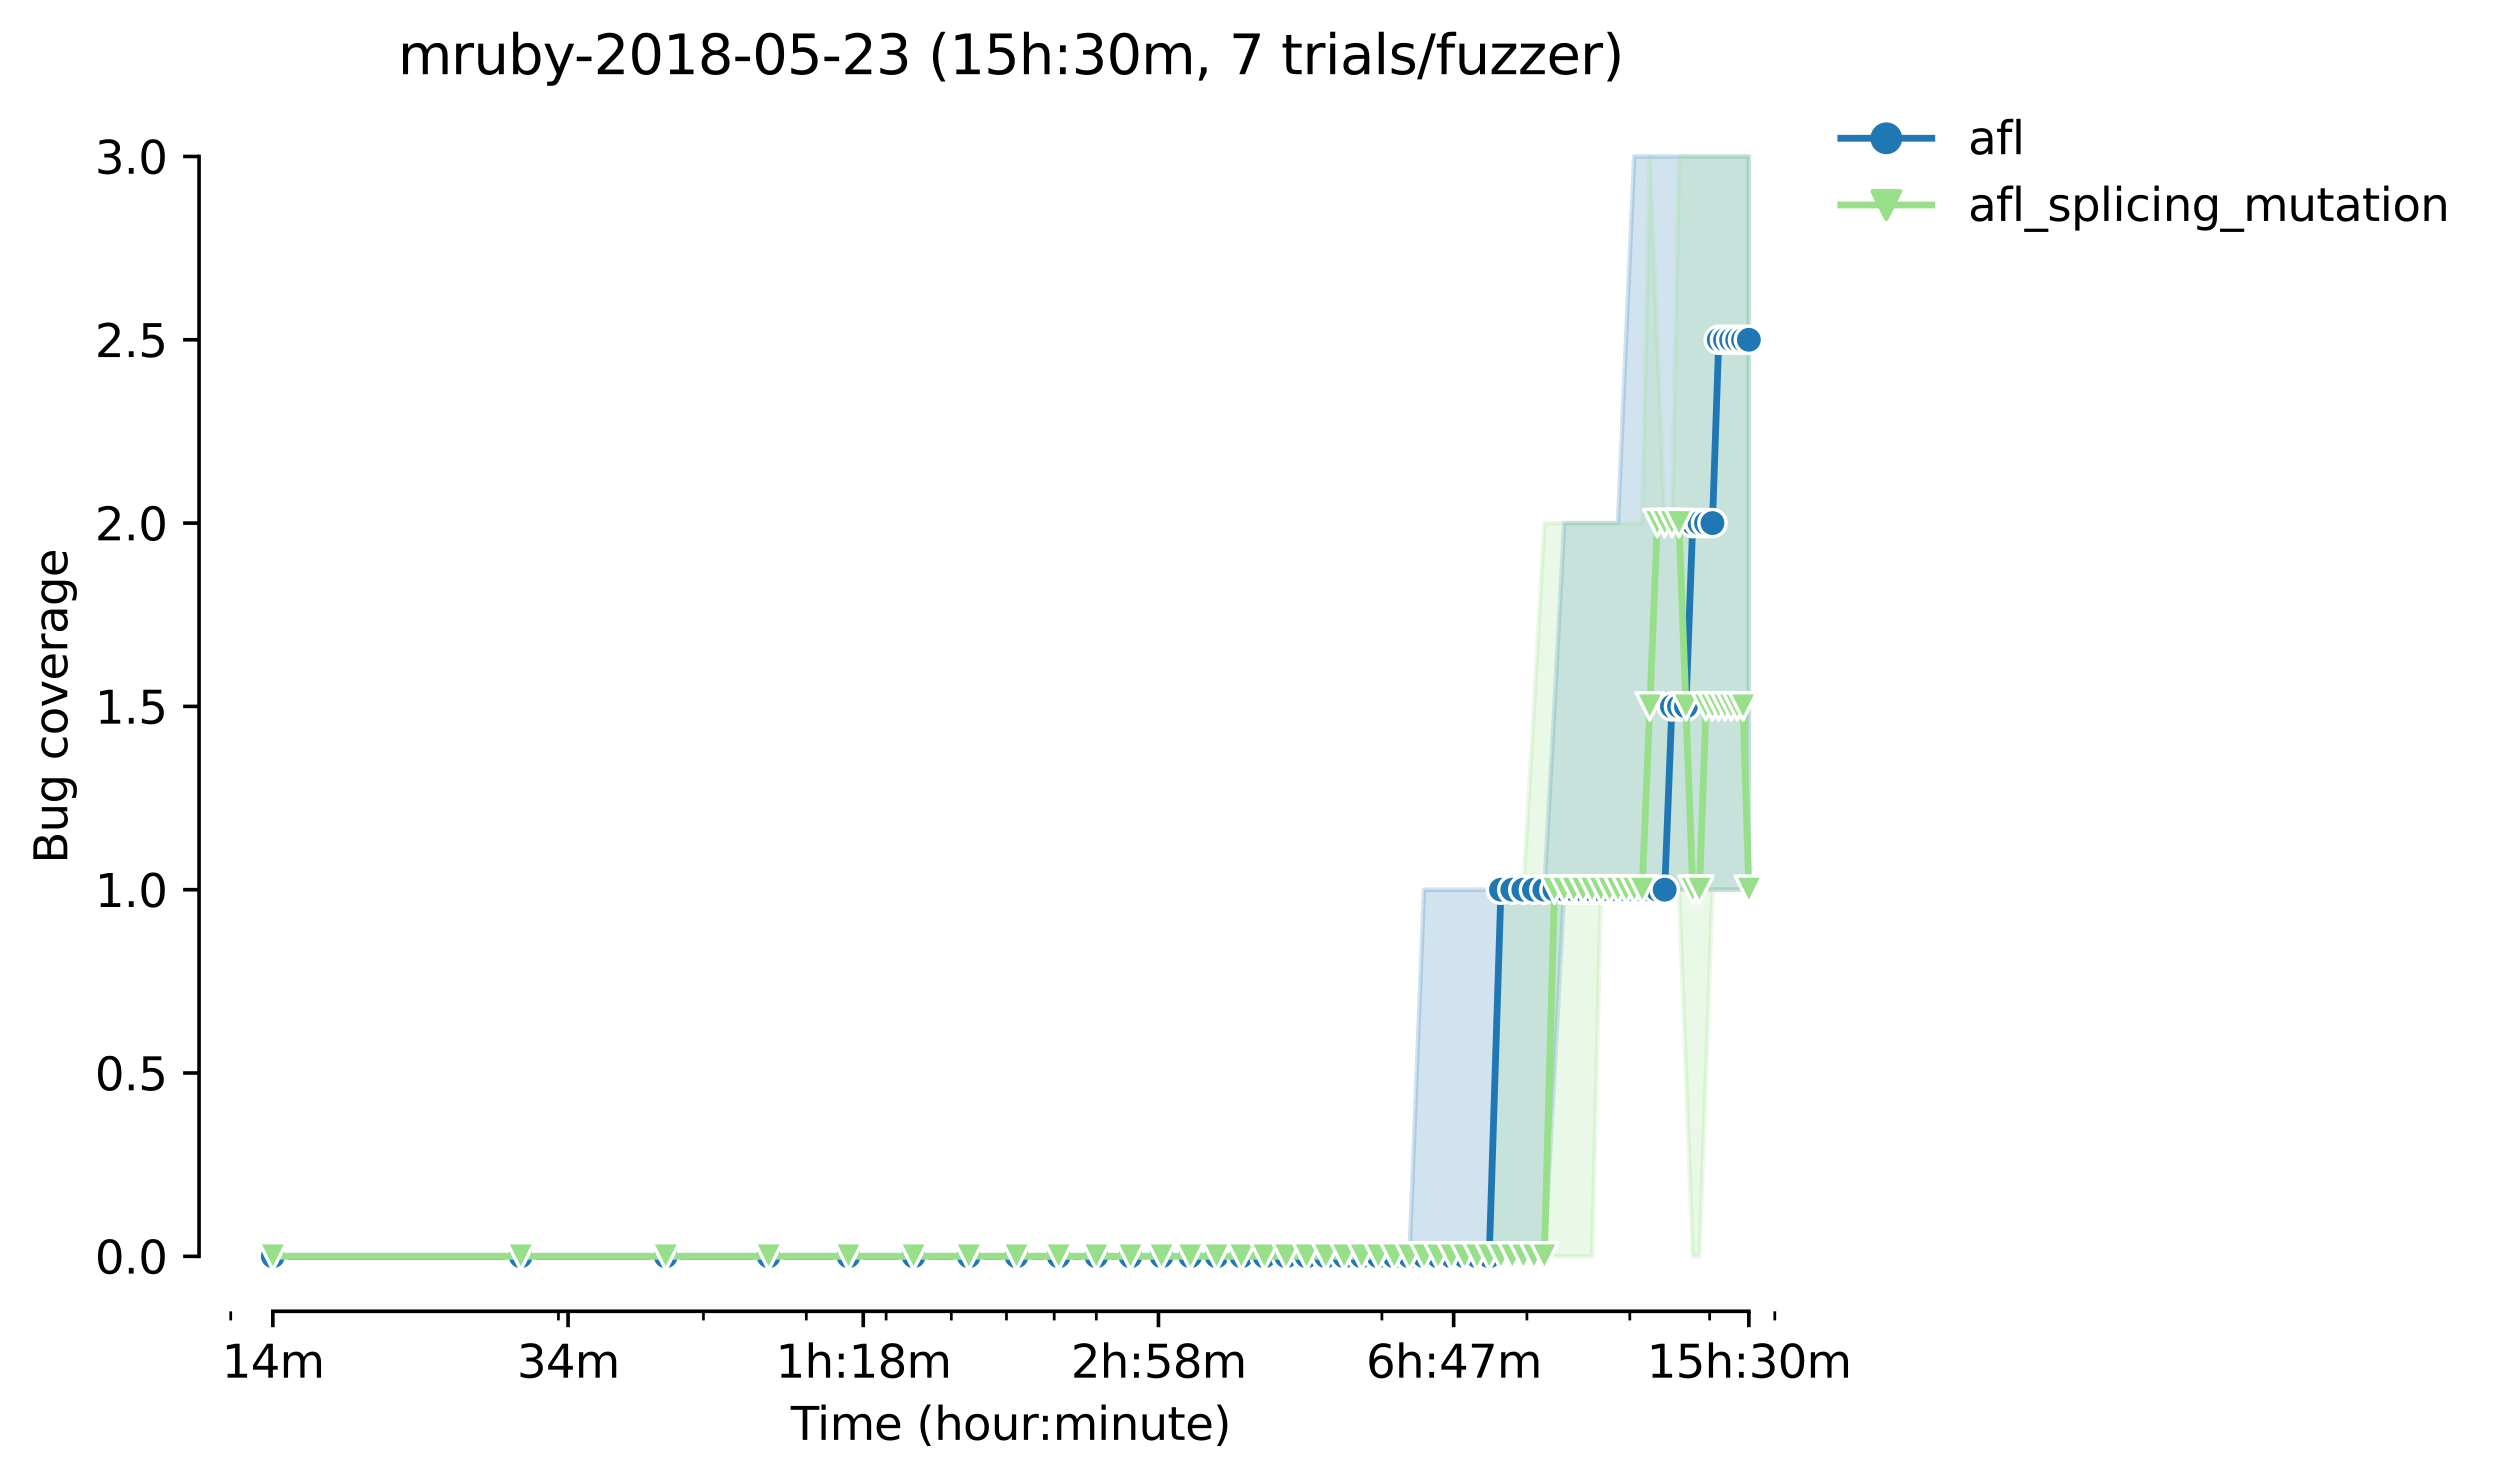<?xml version="1.0" encoding="utf-8" standalone="no"?>
<!DOCTYPE svg PUBLIC "-//W3C//DTD SVG 1.1//EN"
  "http://www.w3.org/Graphics/SVG/1.1/DTD/svg11.dtd">
<svg height="325.986pt" version="1.1" viewBox="0 0 549.886 325.986" width="549.886pt" xmlns="http://www.w3.org/2000/svg" xmlns:xlink="http://www.w3.org/1999/xlink">
 <defs>
  <style type="text/css">*{stroke-linecap:butt;stroke-linejoin:round;}</style>
 </defs>
 <g id="figure_1">
  <g id="patch_1">
   <path d="M 0 325.986 
L 549.886 325.986 
L 549.886 0 
L 0 0 
z
" style="fill:#ffffff;"/>
  </g>
  <g id="axes_1">
   <g id="patch_2">
    <path d="M 43.781 288.43 
L 400.901 288.43 
L 400.901 22.318 
L 43.781 22.318 
z
" style="fill:#ffffff;"/>
   </g>
   <g id="PolyCollection_1">
    <defs>
     <path d="M 60.014 -49.652 
L 60.014 -49.652 
L 114.539 -49.652 
L 146.435 -49.652 
L 169.065 -49.652 
L 186.618 -49.652 
L 200.96 -49.652 
L 213.086 -49.652 
L 223.59 -49.652 
L 232.855 -49.652 
L 241.143 -49.652 
L 248.641 -49.652 
L 255.485 -49.652 
L 261.782 -49.652 
L 267.611 -49.652 
L 273.038 -49.652 
L 278.115 -49.652 
L 282.884 -49.652 
L 287.381 -49.652 
L 291.634 -49.652 
L 295.669 -49.652 
L 299.507 -49.652 
L 303.166 -49.652 
L 306.663 -49.652 
L 310.011 -49.652 
L 313.222 -49.652 
L 316.307 -49.652 
L 319.276 -49.652 
L 322.137 -49.652 
L 324.897 -49.652 
L 327.564 -49.652 
L 330.143 -49.652 
L 332.641 -49.652 
L 335.061 -49.652 
L 337.41 -49.652 
L 339.69 -49.652 
L 341.906 -89.972 
L 344.061 -130.292 
L 346.159 -130.292 
L 348.202 -130.292 
L 350.194 -130.292 
L 352.136 -130.292 
L 354.032 -130.292 
L 355.883 -130.292 
L 357.691 -130.292 
L 359.459 -130.292 
L 361.188 -130.292 
L 362.88 -130.292 
L 364.536 -130.292 
L 366.158 -130.292 
L 367.747 -130.292 
L 369.305 -130.292 
L 370.832 -130.292 
L 372.331 -130.292 
L 373.801 -130.292 
L 375.245 -130.292 
L 376.662 -130.292 
L 378.054 -130.292 
L 379.422 -130.292 
L 380.767 -130.292 
L 382.089 -130.292 
L 383.389 -130.292 
L 384.669 -130.292 
L 384.669 -291.572 
L 384.669 -291.572 
L 383.389 -291.572 
L 382.089 -291.572 
L 380.767 -291.572 
L 379.422 -291.572 
L 378.054 -291.572 
L 376.662 -291.572 
L 375.245 -291.572 
L 373.801 -291.572 
L 372.331 -291.572 
L 370.832 -291.572 
L 369.305 -291.572 
L 367.747 -291.572 
L 366.158 -291.572 
L 364.536 -291.572 
L 362.88 -291.572 
L 361.188 -291.572 
L 359.459 -291.572 
L 357.691 -252.26 
L 355.883 -210.932 
L 354.032 -210.932 
L 352.136 -210.932 
L 350.194 -210.932 
L 348.202 -210.932 
L 346.159 -210.932 
L 344.061 -210.932 
L 341.906 -170.612 
L 339.69 -130.292 
L 337.41 -130.292 
L 335.061 -130.292 
L 332.641 -130.292 
L 330.143 -130.292 
L 327.564 -130.292 
L 324.897 -130.292 
L 322.137 -130.292 
L 319.276 -130.292 
L 316.307 -130.292 
L 313.222 -130.292 
L 310.011 -49.652 
L 306.663 -49.652 
L 303.166 -49.652 
L 299.507 -49.652 
L 295.669 -49.652 
L 291.634 -49.652 
L 287.381 -49.652 
L 282.884 -49.652 
L 278.115 -49.652 
L 273.038 -49.652 
L 267.611 -49.652 
L 261.782 -49.652 
L 255.485 -49.652 
L 248.641 -49.652 
L 241.143 -49.652 
L 232.855 -49.652 
L 223.59 -49.652 
L 213.086 -49.652 
L 200.96 -49.652 
L 186.618 -49.652 
L 169.065 -49.652 
L 146.435 -49.652 
L 114.539 -49.652 
L 60.014 -49.652 
z
" id="m7ce7d727e7" style="stroke:#1f77b4;stroke-opacity:0.2;"/>
    </defs>
    <g clip-path="url(#p7bce7d87da)">
     <use style="fill:#1f77b4;fill-opacity:0.2;stroke:#1f77b4;stroke-opacity:0.2;" x="0" xlink:href="#m7ce7d727e7" y="325.986"/>
    </g>
   </g>
   <g id="PolyCollection_2">
    <defs>
     <path d="M 60.014 -49.652 
L 60.014 -49.652 
L 114.539 -49.652 
L 146.435 -49.652 
L 169.065 -49.652 
L 186.618 -49.652 
L 200.96 -49.652 
L 213.086 -49.652 
L 223.59 -49.652 
L 232.855 -49.652 
L 241.143 -49.652 
L 248.641 -49.652 
L 255.485 -49.652 
L 261.782 -49.652 
L 267.611 -49.652 
L 273.038 -49.652 
L 278.115 -49.652 
L 282.884 -49.652 
L 287.381 -49.652 
L 291.634 -49.652 
L 295.669 -49.652 
L 299.507 -49.652 
L 303.166 -49.652 
L 306.663 -49.652 
L 310.011 -49.652 
L 313.222 -49.652 
L 316.307 -49.652 
L 319.276 -49.652 
L 322.137 -49.652 
L 324.897 -49.652 
L 327.564 -49.652 
L 330.143 -49.652 
L 332.641 -49.652 
L 335.061 -49.652 
L 337.41 -49.652 
L 339.69 -49.652 
L 341.906 -49.652 
L 344.061 -49.652 
L 346.159 -49.652 
L 348.202 -49.652 
L 350.194 -49.652 
L 352.136 -130.292 
L 354.032 -130.292 
L 355.883 -130.292 
L 357.691 -130.292 
L 359.459 -130.292 
L 361.188 -130.292 
L 362.88 -130.292 
L 364.536 -130.292 
L 366.158 -130.292 
L 367.747 -130.292 
L 369.305 -130.292 
L 370.832 -89.972 
L 372.331 -49.652 
L 373.801 -49.652 
L 375.245 -89.972 
L 376.662 -130.292 
L 378.054 -130.292 
L 379.422 -130.292 
L 380.767 -130.292 
L 382.089 -130.292 
L 383.389 -130.292 
L 384.669 -130.292 
L 384.669 -291.572 
L 384.669 -291.572 
L 383.389 -291.572 
L 382.089 -291.572 
L 380.767 -291.572 
L 379.422 -291.572 
L 378.054 -291.572 
L 376.662 -291.572 
L 375.245 -291.572 
L 373.801 -291.572 
L 372.331 -291.572 
L 370.832 -291.572 
L 369.305 -291.572 
L 367.747 -210.932 
L 366.158 -210.932 
L 364.536 -251.252 
L 362.88 -291.572 
L 361.188 -210.932 
L 359.459 -210.932 
L 357.691 -210.932 
L 355.883 -210.932 
L 354.032 -210.932 
L 352.136 -210.932 
L 350.194 -210.932 
L 348.202 -210.932 
L 346.159 -210.932 
L 344.061 -210.932 
L 341.906 -210.932 
L 339.69 -210.932 
L 337.41 -170.612 
L 335.061 -130.292 
L 332.641 -130.292 
L 330.143 -130.292 
L 327.564 -49.652 
L 324.897 -49.652 
L 322.137 -49.652 
L 319.276 -49.652 
L 316.307 -49.652 
L 313.222 -49.652 
L 310.011 -49.652 
L 306.663 -49.652 
L 303.166 -49.652 
L 299.507 -49.652 
L 295.669 -49.652 
L 291.634 -49.652 
L 287.381 -49.652 
L 282.884 -49.652 
L 278.115 -49.652 
L 273.038 -49.652 
L 267.611 -49.652 
L 261.782 -49.652 
L 255.485 -49.652 
L 248.641 -49.652 
L 241.143 -49.652 
L 232.855 -49.652 
L 223.59 -49.652 
L 213.086 -49.652 
L 200.96 -49.652 
L 186.618 -49.652 
L 169.065 -49.652 
L 146.435 -49.652 
L 114.539 -49.652 
L 60.014 -49.652 
z
" id="m8b402d57b0" style="stroke:#98df8a;stroke-opacity:0.2;"/>
    </defs>
    <g clip-path="url(#p7bce7d87da)">
     <use style="fill:#98df8a;fill-opacity:0.2;stroke:#98df8a;stroke-opacity:0.2;" x="0" xlink:href="#m8b402d57b0" y="325.986"/>
    </g>
   </g>
   <g id="matplotlib.axis_1">
    <g id="xtick_1">
     <g id="line2d_1">
      <defs>
       <path d="M 0 0 
L 0 3.5 
" id="mbba9704045" style="stroke:#000000;stroke-width:0.8;"/>
      </defs>
      <g>
       <use style="stroke:#000000;stroke-width:0.8;" x="60.014" xlink:href="#mbba9704045" y="288.43"/>
      </g>
     </g>
     <g id="text_1">
      <!-- 14m -->
      <g transform="translate(48.781 303.029)scale(0.1 -0.1)">
       <defs>
        <path d="M 794 531 
L 1825 531 
L 1825 4091 
L 703 3866 
L 703 4441 
L 1819 4666 
L 2450 4666 
L 2450 531 
L 3481 531 
L 3481 0 
L 794 0 
L 794 531 
z
" id="DejaVuSans-31" transform="scale(0.016)"/>
        <path d="M 2419 4116 
L 825 1625 
L 2419 1625 
L 2419 4116 
z
M 2253 4666 
L 3047 4666 
L 3047 1625 
L 3713 1625 
L 3713 1100 
L 3047 1100 
L 3047 0 
L 2419 0 
L 2419 1100 
L 313 1100 
L 313 1709 
L 2253 4666 
z
" id="DejaVuSans-34" transform="scale(0.016)"/>
        <path d="M 3328 2828 
Q 3544 3216 3844 3400 
Q 4144 3584 4550 3584 
Q 5097 3584 5394 3201 
Q 5691 2819 5691 2113 
L 5691 0 
L 5113 0 
L 5113 2094 
Q 5113 2597 4934 2840 
Q 4756 3084 4391 3084 
Q 3944 3084 3684 2787 
Q 3425 2491 3425 1978 
L 3425 0 
L 2847 0 
L 2847 2094 
Q 2847 2600 2669 2842 
Q 2491 3084 2119 3084 
Q 1678 3084 1418 2786 
Q 1159 2488 1159 1978 
L 1159 0 
L 581 0 
L 581 3500 
L 1159 3500 
L 1159 2956 
Q 1356 3278 1631 3431 
Q 1906 3584 2284 3584 
Q 2666 3584 2933 3390 
Q 3200 3197 3328 2828 
z
" id="DejaVuSans-6d" transform="scale(0.016)"/>
       </defs>
       <use xlink:href="#DejaVuSans-31"/>
       <use x="63.623" xlink:href="#DejaVuSans-34"/>
       <use x="127.246" xlink:href="#DejaVuSans-6d"/>
      </g>
     </g>
    </g>
    <g id="xtick_2">
     <g id="line2d_2">
      <g>
       <use style="stroke:#000000;stroke-width:0.8;" x="124.945" xlink:href="#mbba9704045" y="288.43"/>
      </g>
     </g>
     <g id="text_2">
      <!-- 34m -->
      <g transform="translate(113.712 303.029)scale(0.1 -0.1)">
       <defs>
        <path d="M 2597 2516 
Q 3050 2419 3304 2112 
Q 3559 1806 3559 1356 
Q 3559 666 3084 287 
Q 2609 -91 1734 -91 
Q 1441 -91 1130 -33 
Q 819 25 488 141 
L 488 750 
Q 750 597 1062 519 
Q 1375 441 1716 441 
Q 2309 441 2620 675 
Q 2931 909 2931 1356 
Q 2931 1769 2642 2001 
Q 2353 2234 1838 2234 
L 1294 2234 
L 1294 2753 
L 1863 2753 
Q 2328 2753 2575 2939 
Q 2822 3125 2822 3475 
Q 2822 3834 2567 4026 
Q 2313 4219 1838 4219 
Q 1578 4219 1281 4162 
Q 984 4106 628 3988 
L 628 4550 
Q 988 4650 1302 4700 
Q 1616 4750 1894 4750 
Q 2613 4750 3031 4423 
Q 3450 4097 3450 3541 
Q 3450 3153 3228 2886 
Q 3006 2619 2597 2516 
z
" id="DejaVuSans-33" transform="scale(0.016)"/>
       </defs>
       <use xlink:href="#DejaVuSans-33"/>
       <use x="63.623" xlink:href="#DejaVuSans-34"/>
       <use x="127.246" xlink:href="#DejaVuSans-6d"/>
      </g>
     </g>
    </g>
    <g id="xtick_3">
     <g id="line2d_3">
      <g>
       <use style="stroke:#000000;stroke-width:0.8;" x="189.876" xlink:href="#mbba9704045" y="288.43"/>
      </g>
     </g>
     <g id="text_3">
      <!-- 1h:18m -->
      <g transform="translate(170.609 303.029)scale(0.1 -0.1)">
       <defs>
        <path d="M 3513 2113 
L 3513 0 
L 2938 0 
L 2938 2094 
Q 2938 2591 2744 2837 
Q 2550 3084 2163 3084 
Q 1697 3084 1428 2787 
Q 1159 2491 1159 1978 
L 1159 0 
L 581 0 
L 581 4863 
L 1159 4863 
L 1159 2956 
Q 1366 3272 1645 3428 
Q 1925 3584 2291 3584 
Q 2894 3584 3203 3211 
Q 3513 2838 3513 2113 
z
" id="DejaVuSans-68" transform="scale(0.016)"/>
        <path d="M 750 794 
L 1409 794 
L 1409 0 
L 750 0 
L 750 794 
z
M 750 3309 
L 1409 3309 
L 1409 2516 
L 750 2516 
L 750 3309 
z
" id="DejaVuSans-3a" transform="scale(0.016)"/>
        <path d="M 2034 2216 
Q 1584 2216 1326 1975 
Q 1069 1734 1069 1313 
Q 1069 891 1326 650 
Q 1584 409 2034 409 
Q 2484 409 2743 651 
Q 3003 894 3003 1313 
Q 3003 1734 2745 1975 
Q 2488 2216 2034 2216 
z
M 1403 2484 
Q 997 2584 770 2862 
Q 544 3141 544 3541 
Q 544 4100 942 4425 
Q 1341 4750 2034 4750 
Q 2731 4750 3128 4425 
Q 3525 4100 3525 3541 
Q 3525 3141 3298 2862 
Q 3072 2584 2669 2484 
Q 3125 2378 3379 2068 
Q 3634 1759 3634 1313 
Q 3634 634 3220 271 
Q 2806 -91 2034 -91 
Q 1263 -91 848 271 
Q 434 634 434 1313 
Q 434 1759 690 2068 
Q 947 2378 1403 2484 
z
M 1172 3481 
Q 1172 3119 1398 2916 
Q 1625 2713 2034 2713 
Q 2441 2713 2670 2916 
Q 2900 3119 2900 3481 
Q 2900 3844 2670 4047 
Q 2441 4250 2034 4250 
Q 1625 4250 1398 4047 
Q 1172 3844 1172 3481 
z
" id="DejaVuSans-38" transform="scale(0.016)"/>
       </defs>
       <use xlink:href="#DejaVuSans-31"/>
       <use x="63.623" xlink:href="#DejaVuSans-68"/>
       <use x="127.002" xlink:href="#DejaVuSans-3a"/>
       <use x="160.693" xlink:href="#DejaVuSans-31"/>
       <use x="224.316" xlink:href="#DejaVuSans-38"/>
       <use x="287.939" xlink:href="#DejaVuSans-6d"/>
      </g>
     </g>
    </g>
    <g id="xtick_4">
     <g id="line2d_4">
      <g>
       <use style="stroke:#000000;stroke-width:0.8;" x="254.808" xlink:href="#mbba9704045" y="288.43"/>
      </g>
     </g>
     <g id="text_4">
      <!-- 2h:58m -->
      <g transform="translate(235.54 303.029)scale(0.1 -0.1)">
       <defs>
        <path d="M 1228 531 
L 3431 531 
L 3431 0 
L 469 0 
L 469 531 
Q 828 903 1448 1529 
Q 2069 2156 2228 2338 
Q 2531 2678 2651 2914 
Q 2772 3150 2772 3378 
Q 2772 3750 2511 3984 
Q 2250 4219 1831 4219 
Q 1534 4219 1204 4116 
Q 875 4013 500 3803 
L 500 4441 
Q 881 4594 1212 4672 
Q 1544 4750 1819 4750 
Q 2544 4750 2975 4387 
Q 3406 4025 3406 3419 
Q 3406 3131 3298 2873 
Q 3191 2616 2906 2266 
Q 2828 2175 2409 1742 
Q 1991 1309 1228 531 
z
" id="DejaVuSans-32" transform="scale(0.016)"/>
        <path d="M 691 4666 
L 3169 4666 
L 3169 4134 
L 1269 4134 
L 1269 2991 
Q 1406 3038 1543 3061 
Q 1681 3084 1819 3084 
Q 2600 3084 3056 2656 
Q 3513 2228 3513 1497 
Q 3513 744 3044 326 
Q 2575 -91 1722 -91 
Q 1428 -91 1123 -41 
Q 819 9 494 109 
L 494 744 
Q 775 591 1075 516 
Q 1375 441 1709 441 
Q 2250 441 2565 725 
Q 2881 1009 2881 1497 
Q 2881 1984 2565 2268 
Q 2250 2553 1709 2553 
Q 1456 2553 1204 2497 
Q 953 2441 691 2322 
L 691 4666 
z
" id="DejaVuSans-35" transform="scale(0.016)"/>
       </defs>
       <use xlink:href="#DejaVuSans-32"/>
       <use x="63.623" xlink:href="#DejaVuSans-68"/>
       <use x="127.002" xlink:href="#DejaVuSans-3a"/>
       <use x="160.693" xlink:href="#DejaVuSans-35"/>
       <use x="224.316" xlink:href="#DejaVuSans-38"/>
       <use x="287.939" xlink:href="#DejaVuSans-6d"/>
      </g>
     </g>
    </g>
    <g id="xtick_5">
     <g id="line2d_5">
      <g>
       <use style="stroke:#000000;stroke-width:0.8;" x="319.739" xlink:href="#mbba9704045" y="288.43"/>
      </g>
     </g>
     <g id="text_5">
      <!-- 6h:47m -->
      <g transform="translate(300.472 303.029)scale(0.1 -0.1)">
       <defs>
        <path d="M 2113 2584 
Q 1688 2584 1439 2293 
Q 1191 2003 1191 1497 
Q 1191 994 1439 701 
Q 1688 409 2113 409 
Q 2538 409 2786 701 
Q 3034 994 3034 1497 
Q 3034 2003 2786 2293 
Q 2538 2584 2113 2584 
z
M 3366 4563 
L 3366 3988 
Q 3128 4100 2886 4159 
Q 2644 4219 2406 4219 
Q 1781 4219 1451 3797 
Q 1122 3375 1075 2522 
Q 1259 2794 1537 2939 
Q 1816 3084 2150 3084 
Q 2853 3084 3261 2657 
Q 3669 2231 3669 1497 
Q 3669 778 3244 343 
Q 2819 -91 2113 -91 
Q 1303 -91 875 529 
Q 447 1150 447 2328 
Q 447 3434 972 4092 
Q 1497 4750 2381 4750 
Q 2619 4750 2861 4703 
Q 3103 4656 3366 4563 
z
" id="DejaVuSans-36" transform="scale(0.016)"/>
        <path d="M 525 4666 
L 3525 4666 
L 3525 4397 
L 1831 0 
L 1172 0 
L 2766 4134 
L 525 4134 
L 525 4666 
z
" id="DejaVuSans-37" transform="scale(0.016)"/>
       </defs>
       <use xlink:href="#DejaVuSans-36"/>
       <use x="63.623" xlink:href="#DejaVuSans-68"/>
       <use x="127.002" xlink:href="#DejaVuSans-3a"/>
       <use x="160.693" xlink:href="#DejaVuSans-34"/>
       <use x="224.316" xlink:href="#DejaVuSans-37"/>
       <use x="287.939" xlink:href="#DejaVuSans-6d"/>
      </g>
     </g>
    </g>
    <g id="xtick_6">
     <g id="line2d_6">
      <g>
       <use style="stroke:#000000;stroke-width:0.8;" x="384.67" xlink:href="#mbba9704045" y="288.43"/>
      </g>
     </g>
     <g id="text_6">
      <!-- 15h:30m -->
      <g transform="translate(362.221 303.029)scale(0.1 -0.1)">
       <defs>
        <path d="M 2034 4250 
Q 1547 4250 1301 3770 
Q 1056 3291 1056 2328 
Q 1056 1369 1301 889 
Q 1547 409 2034 409 
Q 2525 409 2770 889 
Q 3016 1369 3016 2328 
Q 3016 3291 2770 3770 
Q 2525 4250 2034 4250 
z
M 2034 4750 
Q 2819 4750 3233 4129 
Q 3647 3509 3647 2328 
Q 3647 1150 3233 529 
Q 2819 -91 2034 -91 
Q 1250 -91 836 529 
Q 422 1150 422 2328 
Q 422 3509 836 4129 
Q 1250 4750 2034 4750 
z
" id="DejaVuSans-30" transform="scale(0.016)"/>
       </defs>
       <use xlink:href="#DejaVuSans-31"/>
       <use x="63.623" xlink:href="#DejaVuSans-35"/>
       <use x="127.246" xlink:href="#DejaVuSans-68"/>
       <use x="190.625" xlink:href="#DejaVuSans-3a"/>
       <use x="224.316" xlink:href="#DejaVuSans-33"/>
       <use x="287.939" xlink:href="#DejaVuSans-30"/>
       <use x="351.562" xlink:href="#DejaVuSans-6d"/>
      </g>
     </g>
    </g>
    <g id="xtick_7">
     <g id="line2d_7">
      <defs>
       <path d="M 0 0 
L 0 2 
" id="m466ebc9e19" style="stroke:#000000;stroke-width:0.6;"/>
      </defs>
      <g>
       <use style="stroke:#000000;stroke-width:0.6;" x="50.749" xlink:href="#m466ebc9e19" y="288.43"/>
      </g>
     </g>
    </g>
    <g id="xtick_8">
     <g id="line2d_8">
      <g>
       <use style="stroke:#000000;stroke-width:0.6;" x="122.827" xlink:href="#m466ebc9e19" y="288.43"/>
      </g>
     </g>
    </g>
    <g id="xtick_9">
     <g id="line2d_9">
      <g>
       <use style="stroke:#000000;stroke-width:0.6;" x="154.723" xlink:href="#m466ebc9e19" y="288.43"/>
      </g>
     </g>
    </g>
    <g id="xtick_10">
     <g id="line2d_10">
      <g>
       <use style="stroke:#000000;stroke-width:0.6;" x="177.353" xlink:href="#m466ebc9e19" y="288.43"/>
      </g>
     </g>
    </g>
    <g id="xtick_11">
     <g id="line2d_11">
      <g>
       <use style="stroke:#000000;stroke-width:0.6;" x="194.906" xlink:href="#m466ebc9e19" y="288.43"/>
      </g>
     </g>
    </g>
    <g id="xtick_12">
     <g id="line2d_12">
      <g>
       <use style="stroke:#000000;stroke-width:0.6;" x="209.248" xlink:href="#m466ebc9e19" y="288.43"/>
      </g>
     </g>
    </g>
    <g id="xtick_13">
     <g id="line2d_13">
      <g>
       <use style="stroke:#000000;stroke-width:0.6;" x="221.374" xlink:href="#m466ebc9e19" y="288.43"/>
      </g>
     </g>
    </g>
    <g id="xtick_14">
     <g id="line2d_14">
      <g>
       <use style="stroke:#000000;stroke-width:0.6;" x="231.878" xlink:href="#m466ebc9e19" y="288.43"/>
      </g>
     </g>
    </g>
    <g id="xtick_15">
     <g id="line2d_15">
      <g>
       <use style="stroke:#000000;stroke-width:0.6;" x="241.143" xlink:href="#m466ebc9e19" y="288.43"/>
      </g>
     </g>
    </g>
    <g id="xtick_16">
     <g id="line2d_16">
      <g>
       <use style="stroke:#000000;stroke-width:0.6;" x="303.957" xlink:href="#m466ebc9e19" y="288.43"/>
      </g>
     </g>
    </g>
    <g id="xtick_17">
     <g id="line2d_17">
      <g>
       <use style="stroke:#000000;stroke-width:0.6;" x="335.852" xlink:href="#m466ebc9e19" y="288.43"/>
      </g>
     </g>
    </g>
    <g id="xtick_18">
     <g id="line2d_18">
      <g>
       <use style="stroke:#000000;stroke-width:0.6;" x="358.482" xlink:href="#m466ebc9e19" y="288.43"/>
      </g>
     </g>
    </g>
    <g id="xtick_19">
     <g id="line2d_19">
      <g>
       <use style="stroke:#000000;stroke-width:0.6;" x="376.035" xlink:href="#m466ebc9e19" y="288.43"/>
      </g>
     </g>
    </g>
    <g id="xtick_20">
     <g id="line2d_20">
      <g>
       <use style="stroke:#000000;stroke-width:0.6;" x="390.377" xlink:href="#m466ebc9e19" y="288.43"/>
      </g>
     </g>
    </g>
    <g id="text_7">
     <!-- Time (hour:minute) -->
     <g transform="translate(173.934 316.707)scale(0.1 -0.1)">
      <defs>
       <path d="M -19 4666 
L 3928 4666 
L 3928 4134 
L 2272 4134 
L 2272 0 
L 1638 0 
L 1638 4134 
L -19 4134 
L -19 4666 
z
" id="DejaVuSans-54" transform="scale(0.016)"/>
       <path d="M 603 3500 
L 1178 3500 
L 1178 0 
L 603 0 
L 603 3500 
z
M 603 4863 
L 1178 4863 
L 1178 4134 
L 603 4134 
L 603 4863 
z
" id="DejaVuSans-69" transform="scale(0.016)"/>
       <path d="M 3597 1894 
L 3597 1613 
L 953 1613 
Q 991 1019 1311 708 
Q 1631 397 2203 397 
Q 2534 397 2845 478 
Q 3156 559 3463 722 
L 3463 178 
Q 3153 47 2828 -22 
Q 2503 -91 2169 -91 
Q 1331 -91 842 396 
Q 353 884 353 1716 
Q 353 2575 817 3079 
Q 1281 3584 2069 3584 
Q 2775 3584 3186 3129 
Q 3597 2675 3597 1894 
z
M 3022 2063 
Q 3016 2534 2758 2815 
Q 2500 3097 2075 3097 
Q 1594 3097 1305 2825 
Q 1016 2553 972 2059 
L 3022 2063 
z
" id="DejaVuSans-65" transform="scale(0.016)"/>
       <path id="DejaVuSans-20" transform="scale(0.016)"/>
       <path d="M 1984 4856 
Q 1566 4138 1362 3434 
Q 1159 2731 1159 2009 
Q 1159 1288 1364 580 
Q 1569 -128 1984 -844 
L 1484 -844 
Q 1016 -109 783 600 
Q 550 1309 550 2009 
Q 550 2706 781 3412 
Q 1013 4119 1484 4856 
L 1984 4856 
z
" id="DejaVuSans-28" transform="scale(0.016)"/>
       <path d="M 1959 3097 
Q 1497 3097 1228 2736 
Q 959 2375 959 1747 
Q 959 1119 1226 758 
Q 1494 397 1959 397 
Q 2419 397 2687 759 
Q 2956 1122 2956 1747 
Q 2956 2369 2687 2733 
Q 2419 3097 1959 3097 
z
M 1959 3584 
Q 2709 3584 3137 3096 
Q 3566 2609 3566 1747 
Q 3566 888 3137 398 
Q 2709 -91 1959 -91 
Q 1206 -91 779 398 
Q 353 888 353 1747 
Q 353 2609 779 3096 
Q 1206 3584 1959 3584 
z
" id="DejaVuSans-6f" transform="scale(0.016)"/>
       <path d="M 544 1381 
L 544 3500 
L 1119 3500 
L 1119 1403 
Q 1119 906 1312 657 
Q 1506 409 1894 409 
Q 2359 409 2629 706 
Q 2900 1003 2900 1516 
L 2900 3500 
L 3475 3500 
L 3475 0 
L 2900 0 
L 2900 538 
Q 2691 219 2414 64 
Q 2138 -91 1772 -91 
Q 1169 -91 856 284 
Q 544 659 544 1381 
z
M 1991 3584 
L 1991 3584 
z
" id="DejaVuSans-75" transform="scale(0.016)"/>
       <path d="M 2631 2963 
Q 2534 3019 2420 3045 
Q 2306 3072 2169 3072 
Q 1681 3072 1420 2755 
Q 1159 2438 1159 1844 
L 1159 0 
L 581 0 
L 581 3500 
L 1159 3500 
L 1159 2956 
Q 1341 3275 1631 3429 
Q 1922 3584 2338 3584 
Q 2397 3584 2469 3576 
Q 2541 3569 2628 3553 
L 2631 2963 
z
" id="DejaVuSans-72" transform="scale(0.016)"/>
       <path d="M 3513 2113 
L 3513 0 
L 2938 0 
L 2938 2094 
Q 2938 2591 2744 2837 
Q 2550 3084 2163 3084 
Q 1697 3084 1428 2787 
Q 1159 2491 1159 1978 
L 1159 0 
L 581 0 
L 581 3500 
L 1159 3500 
L 1159 2956 
Q 1366 3272 1645 3428 
Q 1925 3584 2291 3584 
Q 2894 3584 3203 3211 
Q 3513 2838 3513 2113 
z
" id="DejaVuSans-6e" transform="scale(0.016)"/>
       <path d="M 1172 4494 
L 1172 3500 
L 2356 3500 
L 2356 3053 
L 1172 3053 
L 1172 1153 
Q 1172 725 1289 603 
Q 1406 481 1766 481 
L 2356 481 
L 2356 0 
L 1766 0 
Q 1100 0 847 248 
Q 594 497 594 1153 
L 594 3053 
L 172 3053 
L 172 3500 
L 594 3500 
L 594 4494 
L 1172 4494 
z
" id="DejaVuSans-74" transform="scale(0.016)"/>
       <path d="M 513 4856 
L 1013 4856 
Q 1481 4119 1714 3412 
Q 1947 2706 1947 2009 
Q 1947 1309 1714 600 
Q 1481 -109 1013 -844 
L 513 -844 
Q 928 -128 1133 580 
Q 1338 1288 1338 2009 
Q 1338 2731 1133 3434 
Q 928 4138 513 4856 
z
" id="DejaVuSans-29" transform="scale(0.016)"/>
      </defs>
      <use xlink:href="#DejaVuSans-54"/>
      <use x="57.959" xlink:href="#DejaVuSans-69"/>
      <use x="85.742" xlink:href="#DejaVuSans-6d"/>
      <use x="183.154" xlink:href="#DejaVuSans-65"/>
      <use x="244.678" xlink:href="#DejaVuSans-20"/>
      <use x="276.465" xlink:href="#DejaVuSans-28"/>
      <use x="315.479" xlink:href="#DejaVuSans-68"/>
      <use x="378.857" xlink:href="#DejaVuSans-6f"/>
      <use x="440.039" xlink:href="#DejaVuSans-75"/>
      <use x="503.418" xlink:href="#DejaVuSans-72"/>
      <use x="542.781" xlink:href="#DejaVuSans-3a"/>
      <use x="576.473" xlink:href="#DejaVuSans-6d"/>
      <use x="673.885" xlink:href="#DejaVuSans-69"/>
      <use x="701.668" xlink:href="#DejaVuSans-6e"/>
      <use x="765.047" xlink:href="#DejaVuSans-75"/>
      <use x="828.426" xlink:href="#DejaVuSans-74"/>
      <use x="867.635" xlink:href="#DejaVuSans-65"/>
      <use x="929.158" xlink:href="#DejaVuSans-29"/>
     </g>
    </g>
   </g>
   <g id="matplotlib.axis_2">
    <g id="ytick_1">
     <g id="line2d_21">
      <defs>
       <path d="M 0 0 
L -3.5 0 
" id="ma49c5361cf" style="stroke:#000000;stroke-width:0.8;"/>
      </defs>
      <g>
       <use style="stroke:#000000;stroke-width:0.8;" x="43.781" xlink:href="#ma49c5361cf" y="276.334"/>
      </g>
     </g>
     <g id="text_8">
      <!-- 0.0 -->
      <g transform="translate(20.878 280.133)scale(0.1 -0.1)">
       <defs>
        <path d="M 684 794 
L 1344 794 
L 1344 0 
L 684 0 
L 684 794 
z
" id="DejaVuSans-2e" transform="scale(0.016)"/>
       </defs>
       <use xlink:href="#DejaVuSans-30"/>
       <use x="63.623" xlink:href="#DejaVuSans-2e"/>
       <use x="95.41" xlink:href="#DejaVuSans-30"/>
      </g>
     </g>
    </g>
    <g id="ytick_2">
     <g id="line2d_22">
      <g>
       <use style="stroke:#000000;stroke-width:0.8;" x="43.781" xlink:href="#ma49c5361cf" y="236.014"/>
      </g>
     </g>
     <g id="text_9">
      <!-- 0.5 -->
      <g transform="translate(20.878 239.813)scale(0.1 -0.1)">
       <use xlink:href="#DejaVuSans-30"/>
       <use x="63.623" xlink:href="#DejaVuSans-2e"/>
       <use x="95.41" xlink:href="#DejaVuSans-35"/>
      </g>
     </g>
    </g>
    <g id="ytick_3">
     <g id="line2d_23">
      <g>
       <use style="stroke:#000000;stroke-width:0.8;" x="43.781" xlink:href="#ma49c5361cf" y="195.694"/>
      </g>
     </g>
     <g id="text_10">
      <!-- 1.0 -->
      <g transform="translate(20.878 199.493)scale(0.1 -0.1)">
       <use xlink:href="#DejaVuSans-31"/>
       <use x="63.623" xlink:href="#DejaVuSans-2e"/>
       <use x="95.41" xlink:href="#DejaVuSans-30"/>
      </g>
     </g>
    </g>
    <g id="ytick_4">
     <g id="line2d_24">
      <g>
       <use style="stroke:#000000;stroke-width:0.8;" x="43.781" xlink:href="#ma49c5361cf" y="155.374"/>
      </g>
     </g>
     <g id="text_11">
      <!-- 1.5 -->
      <g transform="translate(20.878 159.173)scale(0.1 -0.1)">
       <use xlink:href="#DejaVuSans-31"/>
       <use x="63.623" xlink:href="#DejaVuSans-2e"/>
       <use x="95.41" xlink:href="#DejaVuSans-35"/>
      </g>
     </g>
    </g>
    <g id="ytick_5">
     <g id="line2d_25">
      <g>
       <use style="stroke:#000000;stroke-width:0.8;" x="43.781" xlink:href="#ma49c5361cf" y="115.054"/>
      </g>
     </g>
     <g id="text_12">
      <!-- 2.0 -->
      <g transform="translate(20.878 118.853)scale(0.1 -0.1)">
       <use xlink:href="#DejaVuSans-32"/>
       <use x="63.623" xlink:href="#DejaVuSans-2e"/>
       <use x="95.41" xlink:href="#DejaVuSans-30"/>
      </g>
     </g>
    </g>
    <g id="ytick_6">
     <g id="line2d_26">
      <g>
       <use style="stroke:#000000;stroke-width:0.8;" x="43.781" xlink:href="#ma49c5361cf" y="74.734"/>
      </g>
     </g>
     <g id="text_13">
      <!-- 2.5 -->
      <g transform="translate(20.878 78.533)scale(0.1 -0.1)">
       <use xlink:href="#DejaVuSans-32"/>
       <use x="63.623" xlink:href="#DejaVuSans-2e"/>
       <use x="95.41" xlink:href="#DejaVuSans-35"/>
      </g>
     </g>
    </g>
    <g id="ytick_7">
     <g id="line2d_27">
      <g>
       <use style="stroke:#000000;stroke-width:0.8;" x="43.781" xlink:href="#ma49c5361cf" y="34.414"/>
      </g>
     </g>
     <g id="text_14">
      <!-- 3.0 -->
      <g transform="translate(20.878 38.213)scale(0.1 -0.1)">
       <use xlink:href="#DejaVuSans-33"/>
       <use x="63.623" xlink:href="#DejaVuSans-2e"/>
       <use x="95.41" xlink:href="#DejaVuSans-30"/>
      </g>
     </g>
    </g>
    <g id="text_15">
     <!-- Bug coverage -->
     <g transform="translate(14.798 189.951)rotate(-90)scale(0.1 -0.1)">
      <defs>
       <path d="M 1259 2228 
L 1259 519 
L 2272 519 
Q 2781 519 3026 730 
Q 3272 941 3272 1375 
Q 3272 1813 3026 2020 
Q 2781 2228 2272 2228 
L 1259 2228 
z
M 1259 4147 
L 1259 2741 
L 2194 2741 
Q 2656 2741 2882 2914 
Q 3109 3088 3109 3444 
Q 3109 3797 2882 3972 
Q 2656 4147 2194 4147 
L 1259 4147 
z
M 628 4666 
L 2241 4666 
Q 2963 4666 3353 4366 
Q 3744 4066 3744 3513 
Q 3744 3084 3544 2831 
Q 3344 2578 2956 2516 
Q 3422 2416 3680 2098 
Q 3938 1781 3938 1306 
Q 3938 681 3513 340 
Q 3088 0 2303 0 
L 628 0 
L 628 4666 
z
" id="DejaVuSans-42" transform="scale(0.016)"/>
       <path d="M 2906 1791 
Q 2906 2416 2648 2759 
Q 2391 3103 1925 3103 
Q 1463 3103 1205 2759 
Q 947 2416 947 1791 
Q 947 1169 1205 825 
Q 1463 481 1925 481 
Q 2391 481 2648 825 
Q 2906 1169 2906 1791 
z
M 3481 434 
Q 3481 -459 3084 -895 
Q 2688 -1331 1869 -1331 
Q 1566 -1331 1297 -1286 
Q 1028 -1241 775 -1147 
L 775 -588 
Q 1028 -725 1275 -790 
Q 1522 -856 1778 -856 
Q 2344 -856 2625 -561 
Q 2906 -266 2906 331 
L 2906 616 
Q 2728 306 2450 153 
Q 2172 0 1784 0 
Q 1141 0 747 490 
Q 353 981 353 1791 
Q 353 2603 747 3093 
Q 1141 3584 1784 3584 
Q 2172 3584 2450 3431 
Q 2728 3278 2906 2969 
L 2906 3500 
L 3481 3500 
L 3481 434 
z
" id="DejaVuSans-67" transform="scale(0.016)"/>
       <path d="M 3122 3366 
L 3122 2828 
Q 2878 2963 2633 3030 
Q 2388 3097 2138 3097 
Q 1578 3097 1268 2742 
Q 959 2388 959 1747 
Q 959 1106 1268 751 
Q 1578 397 2138 397 
Q 2388 397 2633 464 
Q 2878 531 3122 666 
L 3122 134 
Q 2881 22 2623 -34 
Q 2366 -91 2075 -91 
Q 1284 -91 818 406 
Q 353 903 353 1747 
Q 353 2603 823 3093 
Q 1294 3584 2113 3584 
Q 2378 3584 2631 3529 
Q 2884 3475 3122 3366 
z
" id="DejaVuSans-63" transform="scale(0.016)"/>
       <path d="M 191 3500 
L 800 3500 
L 1894 563 
L 2988 3500 
L 3597 3500 
L 2284 0 
L 1503 0 
L 191 3500 
z
" id="DejaVuSans-76" transform="scale(0.016)"/>
       <path d="M 2194 1759 
Q 1497 1759 1228 1600 
Q 959 1441 959 1056 
Q 959 750 1161 570 
Q 1363 391 1709 391 
Q 2188 391 2477 730 
Q 2766 1069 2766 1631 
L 2766 1759 
L 2194 1759 
z
M 3341 1997 
L 3341 0 
L 2766 0 
L 2766 531 
Q 2569 213 2275 61 
Q 1981 -91 1556 -91 
Q 1019 -91 701 211 
Q 384 513 384 1019 
Q 384 1609 779 1909 
Q 1175 2209 1959 2209 
L 2766 2209 
L 2766 2266 
Q 2766 2663 2505 2880 
Q 2244 3097 1772 3097 
Q 1472 3097 1187 3025 
Q 903 2953 641 2809 
L 641 3341 
Q 956 3463 1253 3523 
Q 1550 3584 1831 3584 
Q 2591 3584 2966 3190 
Q 3341 2797 3341 1997 
z
" id="DejaVuSans-61" transform="scale(0.016)"/>
      </defs>
      <use xlink:href="#DejaVuSans-42"/>
      <use x="68.604" xlink:href="#DejaVuSans-75"/>
      <use x="131.982" xlink:href="#DejaVuSans-67"/>
      <use x="195.459" xlink:href="#DejaVuSans-20"/>
      <use x="227.246" xlink:href="#DejaVuSans-63"/>
      <use x="282.227" xlink:href="#DejaVuSans-6f"/>
      <use x="343.408" xlink:href="#DejaVuSans-76"/>
      <use x="402.588" xlink:href="#DejaVuSans-65"/>
      <use x="464.111" xlink:href="#DejaVuSans-72"/>
      <use x="505.225" xlink:href="#DejaVuSans-61"/>
      <use x="566.504" xlink:href="#DejaVuSans-67"/>
      <use x="629.98" xlink:href="#DejaVuSans-65"/>
     </g>
    </g>
   </g>
   <g id="line2d_28">
    <path clip-path="url(#p7bce7d87da)" d="M 60.014 276.334 
L 114.539 276.334 
L 146.435 276.334 
L 169.065 276.334 
L 186.618 276.334 
L 200.96 276.334 
L 213.086 276.334 
L 223.59 276.334 
L 232.855 276.334 
L 241.143 276.334 
L 248.641 276.334 
L 255.485 276.334 
L 261.782 276.334 
L 267.611 276.334 
L 273.038 276.334 
L 278.115 276.334 
L 282.884 276.334 
L 287.381 276.334 
L 291.634 276.334 
L 295.669 276.334 
L 299.507 276.334 
L 303.166 276.334 
L 306.663 276.334 
L 310.011 276.334 
L 313.222 276.334 
L 316.307 276.334 
L 319.276 276.334 
L 322.137 276.334 
L 324.897 276.334 
L 327.564 276.334 
L 330.143 195.694 
L 332.641 195.694 
L 335.061 195.694 
L 337.41 195.694 
L 339.69 195.694 
L 341.906 195.694 
L 344.061 195.694 
L 346.159 195.694 
L 348.202 195.694 
L 350.194 195.694 
L 352.136 195.694 
L 354.032 195.694 
L 355.883 195.694 
L 357.691 195.694 
L 359.459 195.694 
L 361.188 195.694 
L 362.88 195.694 
L 364.536 195.694 
L 366.158 195.694 
L 367.747 155.374 
L 369.305 155.374 
L 370.832 155.374 
L 372.331 115.054 
L 373.801 115.054 
L 375.245 115.054 
L 376.662 115.054 
L 378.054 74.734 
L 379.422 74.734 
L 380.767 74.734 
L 382.089 74.734 
L 383.389 74.734 
L 384.669 74.734 
" style="fill:none;stroke:#1f77b4;stroke-linecap:square;stroke-width:1.5;"/>
    <defs>
     <path d="M 0 3 
C 0.796 3 1.559 2.684 2.121 2.121 
C 2.684 1.559 3 0.796 3 0 
C 3 -0.796 2.684 -1.559 2.121 -2.121 
C 1.559 -2.684 0.796 -3 0 -3 
C -0.796 -3 -1.559 -2.684 -2.121 -2.121 
C -2.684 -1.559 -3 -0.796 -3 0 
C -3 0.796 -2.684 1.559 -2.121 2.121 
C -1.559 2.684 -0.796 3 0 3 
z
" id="m1f16c64169" style="stroke:#ffffff;stroke-width:0.75;"/>
    </defs>
    <g clip-path="url(#p7bce7d87da)">
     <use style="fill:#1f77b4;stroke:#ffffff;stroke-width:0.75;" x="60.014" xlink:href="#m1f16c64169" y="276.334"/>
     <use style="fill:#1f77b4;stroke:#ffffff;stroke-width:0.75;" x="114.539" xlink:href="#m1f16c64169" y="276.334"/>
     <use style="fill:#1f77b4;stroke:#ffffff;stroke-width:0.75;" x="146.435" xlink:href="#m1f16c64169" y="276.334"/>
     <use style="fill:#1f77b4;stroke:#ffffff;stroke-width:0.75;" x="169.065" xlink:href="#m1f16c64169" y="276.334"/>
     <use style="fill:#1f77b4;stroke:#ffffff;stroke-width:0.75;" x="186.618" xlink:href="#m1f16c64169" y="276.334"/>
     <use style="fill:#1f77b4;stroke:#ffffff;stroke-width:0.75;" x="200.96" xlink:href="#m1f16c64169" y="276.334"/>
     <use style="fill:#1f77b4;stroke:#ffffff;stroke-width:0.75;" x="213.086" xlink:href="#m1f16c64169" y="276.334"/>
     <use style="fill:#1f77b4;stroke:#ffffff;stroke-width:0.75;" x="223.59" xlink:href="#m1f16c64169" y="276.334"/>
     <use style="fill:#1f77b4;stroke:#ffffff;stroke-width:0.75;" x="232.855" xlink:href="#m1f16c64169" y="276.334"/>
     <use style="fill:#1f77b4;stroke:#ffffff;stroke-width:0.75;" x="241.143" xlink:href="#m1f16c64169" y="276.334"/>
     <use style="fill:#1f77b4;stroke:#ffffff;stroke-width:0.75;" x="248.641" xlink:href="#m1f16c64169" y="276.334"/>
     <use style="fill:#1f77b4;stroke:#ffffff;stroke-width:0.75;" x="255.485" xlink:href="#m1f16c64169" y="276.334"/>
     <use style="fill:#1f77b4;stroke:#ffffff;stroke-width:0.75;" x="261.782" xlink:href="#m1f16c64169" y="276.334"/>
     <use style="fill:#1f77b4;stroke:#ffffff;stroke-width:0.75;" x="267.611" xlink:href="#m1f16c64169" y="276.334"/>
     <use style="fill:#1f77b4;stroke:#ffffff;stroke-width:0.75;" x="273.038" xlink:href="#m1f16c64169" y="276.334"/>
     <use style="fill:#1f77b4;stroke:#ffffff;stroke-width:0.75;" x="278.115" xlink:href="#m1f16c64169" y="276.334"/>
     <use style="fill:#1f77b4;stroke:#ffffff;stroke-width:0.75;" x="282.884" xlink:href="#m1f16c64169" y="276.334"/>
     <use style="fill:#1f77b4;stroke:#ffffff;stroke-width:0.75;" x="287.381" xlink:href="#m1f16c64169" y="276.334"/>
     <use style="fill:#1f77b4;stroke:#ffffff;stroke-width:0.75;" x="291.634" xlink:href="#m1f16c64169" y="276.334"/>
     <use style="fill:#1f77b4;stroke:#ffffff;stroke-width:0.75;" x="295.669" xlink:href="#m1f16c64169" y="276.334"/>
     <use style="fill:#1f77b4;stroke:#ffffff;stroke-width:0.75;" x="299.507" xlink:href="#m1f16c64169" y="276.334"/>
     <use style="fill:#1f77b4;stroke:#ffffff;stroke-width:0.75;" x="303.166" xlink:href="#m1f16c64169" y="276.334"/>
     <use style="fill:#1f77b4;stroke:#ffffff;stroke-width:0.75;" x="306.663" xlink:href="#m1f16c64169" y="276.334"/>
     <use style="fill:#1f77b4;stroke:#ffffff;stroke-width:0.75;" x="310.011" xlink:href="#m1f16c64169" y="276.334"/>
     <use style="fill:#1f77b4;stroke:#ffffff;stroke-width:0.75;" x="313.222" xlink:href="#m1f16c64169" y="276.334"/>
     <use style="fill:#1f77b4;stroke:#ffffff;stroke-width:0.75;" x="316.307" xlink:href="#m1f16c64169" y="276.334"/>
     <use style="fill:#1f77b4;stroke:#ffffff;stroke-width:0.75;" x="319.276" xlink:href="#m1f16c64169" y="276.334"/>
     <use style="fill:#1f77b4;stroke:#ffffff;stroke-width:0.75;" x="322.137" xlink:href="#m1f16c64169" y="276.334"/>
     <use style="fill:#1f77b4;stroke:#ffffff;stroke-width:0.75;" x="324.897" xlink:href="#m1f16c64169" y="276.334"/>
     <use style="fill:#1f77b4;stroke:#ffffff;stroke-width:0.75;" x="327.564" xlink:href="#m1f16c64169" y="276.334"/>
     <use style="fill:#1f77b4;stroke:#ffffff;stroke-width:0.75;" x="330.143" xlink:href="#m1f16c64169" y="195.694"/>
     <use style="fill:#1f77b4;stroke:#ffffff;stroke-width:0.75;" x="332.641" xlink:href="#m1f16c64169" y="195.694"/>
     <use style="fill:#1f77b4;stroke:#ffffff;stroke-width:0.75;" x="335.061" xlink:href="#m1f16c64169" y="195.694"/>
     <use style="fill:#1f77b4;stroke:#ffffff;stroke-width:0.75;" x="337.41" xlink:href="#m1f16c64169" y="195.694"/>
     <use style="fill:#1f77b4;stroke:#ffffff;stroke-width:0.75;" x="339.69" xlink:href="#m1f16c64169" y="195.694"/>
     <use style="fill:#1f77b4;stroke:#ffffff;stroke-width:0.75;" x="341.906" xlink:href="#m1f16c64169" y="195.694"/>
     <use style="fill:#1f77b4;stroke:#ffffff;stroke-width:0.75;" x="344.061" xlink:href="#m1f16c64169" y="195.694"/>
     <use style="fill:#1f77b4;stroke:#ffffff;stroke-width:0.75;" x="346.159" xlink:href="#m1f16c64169" y="195.694"/>
     <use style="fill:#1f77b4;stroke:#ffffff;stroke-width:0.75;" x="348.202" xlink:href="#m1f16c64169" y="195.694"/>
     <use style="fill:#1f77b4;stroke:#ffffff;stroke-width:0.75;" x="350.194" xlink:href="#m1f16c64169" y="195.694"/>
     <use style="fill:#1f77b4;stroke:#ffffff;stroke-width:0.75;" x="352.136" xlink:href="#m1f16c64169" y="195.694"/>
     <use style="fill:#1f77b4;stroke:#ffffff;stroke-width:0.75;" x="354.032" xlink:href="#m1f16c64169" y="195.694"/>
     <use style="fill:#1f77b4;stroke:#ffffff;stroke-width:0.75;" x="355.883" xlink:href="#m1f16c64169" y="195.694"/>
     <use style="fill:#1f77b4;stroke:#ffffff;stroke-width:0.75;" x="357.691" xlink:href="#m1f16c64169" y="195.694"/>
     <use style="fill:#1f77b4;stroke:#ffffff;stroke-width:0.75;" x="359.459" xlink:href="#m1f16c64169" y="195.694"/>
     <use style="fill:#1f77b4;stroke:#ffffff;stroke-width:0.75;" x="361.188" xlink:href="#m1f16c64169" y="195.694"/>
     <use style="fill:#1f77b4;stroke:#ffffff;stroke-width:0.75;" x="362.88" xlink:href="#m1f16c64169" y="195.694"/>
     <use style="fill:#1f77b4;stroke:#ffffff;stroke-width:0.75;" x="364.536" xlink:href="#m1f16c64169" y="195.694"/>
     <use style="fill:#1f77b4;stroke:#ffffff;stroke-width:0.75;" x="366.158" xlink:href="#m1f16c64169" y="195.694"/>
     <use style="fill:#1f77b4;stroke:#ffffff;stroke-width:0.75;" x="367.747" xlink:href="#m1f16c64169" y="155.374"/>
     <use style="fill:#1f77b4;stroke:#ffffff;stroke-width:0.75;" x="369.305" xlink:href="#m1f16c64169" y="155.374"/>
     <use style="fill:#1f77b4;stroke:#ffffff;stroke-width:0.75;" x="370.832" xlink:href="#m1f16c64169" y="155.374"/>
     <use style="fill:#1f77b4;stroke:#ffffff;stroke-width:0.75;" x="372.331" xlink:href="#m1f16c64169" y="115.054"/>
     <use style="fill:#1f77b4;stroke:#ffffff;stroke-width:0.75;" x="373.801" xlink:href="#m1f16c64169" y="115.054"/>
     <use style="fill:#1f77b4;stroke:#ffffff;stroke-width:0.75;" x="375.245" xlink:href="#m1f16c64169" y="115.054"/>
     <use style="fill:#1f77b4;stroke:#ffffff;stroke-width:0.75;" x="376.662" xlink:href="#m1f16c64169" y="115.054"/>
     <use style="fill:#1f77b4;stroke:#ffffff;stroke-width:0.75;" x="378.054" xlink:href="#m1f16c64169" y="74.734"/>
     <use style="fill:#1f77b4;stroke:#ffffff;stroke-width:0.75;" x="379.422" xlink:href="#m1f16c64169" y="74.734"/>
     <use style="fill:#1f77b4;stroke:#ffffff;stroke-width:0.75;" x="380.767" xlink:href="#m1f16c64169" y="74.734"/>
     <use style="fill:#1f77b4;stroke:#ffffff;stroke-width:0.75;" x="382.089" xlink:href="#m1f16c64169" y="74.734"/>
     <use style="fill:#1f77b4;stroke:#ffffff;stroke-width:0.75;" x="383.389" xlink:href="#m1f16c64169" y="74.734"/>
     <use style="fill:#1f77b4;stroke:#ffffff;stroke-width:0.75;" x="384.669" xlink:href="#m1f16c64169" y="74.734"/>
    </g>
   </g>
   <g id="line2d_29">
    <path clip-path="url(#p7bce7d87da)" d="M 60.014 276.334 
L 114.539 276.334 
L 146.435 276.334 
L 169.065 276.334 
L 186.618 276.334 
L 200.96 276.334 
L 213.086 276.334 
L 223.59 276.334 
L 232.855 276.334 
L 241.143 276.334 
L 248.641 276.334 
L 255.485 276.334 
L 261.782 276.334 
L 267.611 276.334 
L 273.038 276.334 
L 278.115 276.334 
L 282.884 276.334 
L 287.381 276.334 
L 291.634 276.334 
L 295.669 276.334 
L 299.507 276.334 
L 303.166 276.334 
L 306.663 276.334 
L 310.011 276.334 
L 313.222 276.334 
L 316.307 276.334 
L 319.276 276.334 
L 322.137 276.334 
L 324.897 276.334 
L 327.564 276.334 
L 330.143 276.334 
L 332.641 276.334 
L 335.061 276.334 
L 337.41 276.334 
L 339.69 276.334 
L 341.906 195.694 
L 344.061 195.694 
L 346.159 195.694 
L 348.202 195.694 
L 350.194 195.694 
L 352.136 195.694 
L 354.032 195.694 
L 355.883 195.694 
L 357.691 195.694 
L 359.459 195.694 
L 361.188 195.694 
L 362.88 155.374 
L 364.536 115.054 
L 366.158 115.054 
L 367.747 115.054 
L 369.305 115.054 
L 370.832 155.374 
L 372.331 195.694 
L 373.801 195.694 
L 375.245 155.374 
L 376.662 155.374 
L 378.054 155.374 
L 379.422 155.374 
L 380.767 155.374 
L 382.089 155.374 
L 383.389 155.374 
L 384.669 195.694 
" style="fill:none;stroke:#98df8a;stroke-linecap:square;stroke-width:1.5;"/>
    <defs>
     <path d="M -0 3 
L 3 -3 
L -3 -3 
z
" id="m005354acf6" style="stroke:#ffffff;stroke-linejoin:miter;stroke-width:0.75;"/>
    </defs>
    <g clip-path="url(#p7bce7d87da)">
     <use style="fill:#98df8a;stroke:#ffffff;stroke-linejoin:miter;stroke-width:0.75;" x="60.014" xlink:href="#m005354acf6" y="276.334"/>
     <use style="fill:#98df8a;stroke:#ffffff;stroke-linejoin:miter;stroke-width:0.75;" x="114.539" xlink:href="#m005354acf6" y="276.334"/>
     <use style="fill:#98df8a;stroke:#ffffff;stroke-linejoin:miter;stroke-width:0.75;" x="146.435" xlink:href="#m005354acf6" y="276.334"/>
     <use style="fill:#98df8a;stroke:#ffffff;stroke-linejoin:miter;stroke-width:0.75;" x="169.065" xlink:href="#m005354acf6" y="276.334"/>
     <use style="fill:#98df8a;stroke:#ffffff;stroke-linejoin:miter;stroke-width:0.75;" x="186.618" xlink:href="#m005354acf6" y="276.334"/>
     <use style="fill:#98df8a;stroke:#ffffff;stroke-linejoin:miter;stroke-width:0.75;" x="200.96" xlink:href="#m005354acf6" y="276.334"/>
     <use style="fill:#98df8a;stroke:#ffffff;stroke-linejoin:miter;stroke-width:0.75;" x="213.086" xlink:href="#m005354acf6" y="276.334"/>
     <use style="fill:#98df8a;stroke:#ffffff;stroke-linejoin:miter;stroke-width:0.75;" x="223.59" xlink:href="#m005354acf6" y="276.334"/>
     <use style="fill:#98df8a;stroke:#ffffff;stroke-linejoin:miter;stroke-width:0.75;" x="232.855" xlink:href="#m005354acf6" y="276.334"/>
     <use style="fill:#98df8a;stroke:#ffffff;stroke-linejoin:miter;stroke-width:0.75;" x="241.143" xlink:href="#m005354acf6" y="276.334"/>
     <use style="fill:#98df8a;stroke:#ffffff;stroke-linejoin:miter;stroke-width:0.75;" x="248.641" xlink:href="#m005354acf6" y="276.334"/>
     <use style="fill:#98df8a;stroke:#ffffff;stroke-linejoin:miter;stroke-width:0.75;" x="255.485" xlink:href="#m005354acf6" y="276.334"/>
     <use style="fill:#98df8a;stroke:#ffffff;stroke-linejoin:miter;stroke-width:0.75;" x="261.782" xlink:href="#m005354acf6" y="276.334"/>
     <use style="fill:#98df8a;stroke:#ffffff;stroke-linejoin:miter;stroke-width:0.75;" x="267.611" xlink:href="#m005354acf6" y="276.334"/>
     <use style="fill:#98df8a;stroke:#ffffff;stroke-linejoin:miter;stroke-width:0.75;" x="273.038" xlink:href="#m005354acf6" y="276.334"/>
     <use style="fill:#98df8a;stroke:#ffffff;stroke-linejoin:miter;stroke-width:0.75;" x="278.115" xlink:href="#m005354acf6" y="276.334"/>
     <use style="fill:#98df8a;stroke:#ffffff;stroke-linejoin:miter;stroke-width:0.75;" x="282.884" xlink:href="#m005354acf6" y="276.334"/>
     <use style="fill:#98df8a;stroke:#ffffff;stroke-linejoin:miter;stroke-width:0.75;" x="287.381" xlink:href="#m005354acf6" y="276.334"/>
     <use style="fill:#98df8a;stroke:#ffffff;stroke-linejoin:miter;stroke-width:0.75;" x="291.634" xlink:href="#m005354acf6" y="276.334"/>
     <use style="fill:#98df8a;stroke:#ffffff;stroke-linejoin:miter;stroke-width:0.75;" x="295.669" xlink:href="#m005354acf6" y="276.334"/>
     <use style="fill:#98df8a;stroke:#ffffff;stroke-linejoin:miter;stroke-width:0.75;" x="299.507" xlink:href="#m005354acf6" y="276.334"/>
     <use style="fill:#98df8a;stroke:#ffffff;stroke-linejoin:miter;stroke-width:0.75;" x="303.166" xlink:href="#m005354acf6" y="276.334"/>
     <use style="fill:#98df8a;stroke:#ffffff;stroke-linejoin:miter;stroke-width:0.75;" x="306.663" xlink:href="#m005354acf6" y="276.334"/>
     <use style="fill:#98df8a;stroke:#ffffff;stroke-linejoin:miter;stroke-width:0.75;" x="310.011" xlink:href="#m005354acf6" y="276.334"/>
     <use style="fill:#98df8a;stroke:#ffffff;stroke-linejoin:miter;stroke-width:0.75;" x="313.222" xlink:href="#m005354acf6" y="276.334"/>
     <use style="fill:#98df8a;stroke:#ffffff;stroke-linejoin:miter;stroke-width:0.75;" x="316.307" xlink:href="#m005354acf6" y="276.334"/>
     <use style="fill:#98df8a;stroke:#ffffff;stroke-linejoin:miter;stroke-width:0.75;" x="319.276" xlink:href="#m005354acf6" y="276.334"/>
     <use style="fill:#98df8a;stroke:#ffffff;stroke-linejoin:miter;stroke-width:0.75;" x="322.137" xlink:href="#m005354acf6" y="276.334"/>
     <use style="fill:#98df8a;stroke:#ffffff;stroke-linejoin:miter;stroke-width:0.75;" x="324.897" xlink:href="#m005354acf6" y="276.334"/>
     <use style="fill:#98df8a;stroke:#ffffff;stroke-linejoin:miter;stroke-width:0.75;" x="327.564" xlink:href="#m005354acf6" y="276.334"/>
     <use style="fill:#98df8a;stroke:#ffffff;stroke-linejoin:miter;stroke-width:0.75;" x="330.143" xlink:href="#m005354acf6" y="276.334"/>
     <use style="fill:#98df8a;stroke:#ffffff;stroke-linejoin:miter;stroke-width:0.75;" x="332.641" xlink:href="#m005354acf6" y="276.334"/>
     <use style="fill:#98df8a;stroke:#ffffff;stroke-linejoin:miter;stroke-width:0.75;" x="335.061" xlink:href="#m005354acf6" y="276.334"/>
     <use style="fill:#98df8a;stroke:#ffffff;stroke-linejoin:miter;stroke-width:0.75;" x="337.41" xlink:href="#m005354acf6" y="276.334"/>
     <use style="fill:#98df8a;stroke:#ffffff;stroke-linejoin:miter;stroke-width:0.75;" x="339.69" xlink:href="#m005354acf6" y="276.334"/>
     <use style="fill:#98df8a;stroke:#ffffff;stroke-linejoin:miter;stroke-width:0.75;" x="341.906" xlink:href="#m005354acf6" y="195.694"/>
     <use style="fill:#98df8a;stroke:#ffffff;stroke-linejoin:miter;stroke-width:0.75;" x="344.061" xlink:href="#m005354acf6" y="195.694"/>
     <use style="fill:#98df8a;stroke:#ffffff;stroke-linejoin:miter;stroke-width:0.75;" x="346.159" xlink:href="#m005354acf6" y="195.694"/>
     <use style="fill:#98df8a;stroke:#ffffff;stroke-linejoin:miter;stroke-width:0.75;" x="348.202" xlink:href="#m005354acf6" y="195.694"/>
     <use style="fill:#98df8a;stroke:#ffffff;stroke-linejoin:miter;stroke-width:0.75;" x="350.194" xlink:href="#m005354acf6" y="195.694"/>
     <use style="fill:#98df8a;stroke:#ffffff;stroke-linejoin:miter;stroke-width:0.75;" x="352.136" xlink:href="#m005354acf6" y="195.694"/>
     <use style="fill:#98df8a;stroke:#ffffff;stroke-linejoin:miter;stroke-width:0.75;" x="354.032" xlink:href="#m005354acf6" y="195.694"/>
     <use style="fill:#98df8a;stroke:#ffffff;stroke-linejoin:miter;stroke-width:0.75;" x="355.883" xlink:href="#m005354acf6" y="195.694"/>
     <use style="fill:#98df8a;stroke:#ffffff;stroke-linejoin:miter;stroke-width:0.75;" x="357.691" xlink:href="#m005354acf6" y="195.694"/>
     <use style="fill:#98df8a;stroke:#ffffff;stroke-linejoin:miter;stroke-width:0.75;" x="359.459" xlink:href="#m005354acf6" y="195.694"/>
     <use style="fill:#98df8a;stroke:#ffffff;stroke-linejoin:miter;stroke-width:0.75;" x="361.188" xlink:href="#m005354acf6" y="195.694"/>
     <use style="fill:#98df8a;stroke:#ffffff;stroke-linejoin:miter;stroke-width:0.75;" x="362.88" xlink:href="#m005354acf6" y="155.374"/>
     <use style="fill:#98df8a;stroke:#ffffff;stroke-linejoin:miter;stroke-width:0.75;" x="364.536" xlink:href="#m005354acf6" y="115.054"/>
     <use style="fill:#98df8a;stroke:#ffffff;stroke-linejoin:miter;stroke-width:0.75;" x="366.158" xlink:href="#m005354acf6" y="115.054"/>
     <use style="fill:#98df8a;stroke:#ffffff;stroke-linejoin:miter;stroke-width:0.75;" x="367.747" xlink:href="#m005354acf6" y="115.054"/>
     <use style="fill:#98df8a;stroke:#ffffff;stroke-linejoin:miter;stroke-width:0.75;" x="369.305" xlink:href="#m005354acf6" y="115.054"/>
     <use style="fill:#98df8a;stroke:#ffffff;stroke-linejoin:miter;stroke-width:0.75;" x="370.832" xlink:href="#m005354acf6" y="155.374"/>
     <use style="fill:#98df8a;stroke:#ffffff;stroke-linejoin:miter;stroke-width:0.75;" x="372.331" xlink:href="#m005354acf6" y="195.694"/>
     <use style="fill:#98df8a;stroke:#ffffff;stroke-linejoin:miter;stroke-width:0.75;" x="373.801" xlink:href="#m005354acf6" y="195.694"/>
     <use style="fill:#98df8a;stroke:#ffffff;stroke-linejoin:miter;stroke-width:0.75;" x="375.245" xlink:href="#m005354acf6" y="155.374"/>
     <use style="fill:#98df8a;stroke:#ffffff;stroke-linejoin:miter;stroke-width:0.75;" x="376.662" xlink:href="#m005354acf6" y="155.374"/>
     <use style="fill:#98df8a;stroke:#ffffff;stroke-linejoin:miter;stroke-width:0.75;" x="378.054" xlink:href="#m005354acf6" y="155.374"/>
     <use style="fill:#98df8a;stroke:#ffffff;stroke-linejoin:miter;stroke-width:0.75;" x="379.422" xlink:href="#m005354acf6" y="155.374"/>
     <use style="fill:#98df8a;stroke:#ffffff;stroke-linejoin:miter;stroke-width:0.75;" x="380.767" xlink:href="#m005354acf6" y="155.374"/>
     <use style="fill:#98df8a;stroke:#ffffff;stroke-linejoin:miter;stroke-width:0.75;" x="382.089" xlink:href="#m005354acf6" y="155.374"/>
     <use style="fill:#98df8a;stroke:#ffffff;stroke-linejoin:miter;stroke-width:0.75;" x="383.389" xlink:href="#m005354acf6" y="155.374"/>
     <use style="fill:#98df8a;stroke:#ffffff;stroke-linejoin:miter;stroke-width:0.75;" x="384.669" xlink:href="#m005354acf6" y="195.694"/>
    </g>
   </g>
   <g id="line2d_30"/>
   <g id="line2d_31"/>
   <g id="patch_3">
    <path d="M 43.781 276.334 
L 43.781 34.414 
" style="fill:none;stroke:#000000;stroke-linecap:square;stroke-linejoin:miter;stroke-width:0.8;"/>
   </g>
   <g id="patch_4">
    <path d="M 60.014 288.43 
L 384.67 288.43 
" style="fill:none;stroke:#000000;stroke-linecap:square;stroke-linejoin:miter;stroke-width:0.8;"/>
   </g>
   <g id="text_16">
    <!-- mruby-2018-05-23 (15h:30m, 7 trials/fuzzer) -->
    <g transform="translate(87.526 16.318)scale(0.12 -0.12)">
     <defs>
      <path d="M 3116 1747 
Q 3116 2381 2855 2742 
Q 2594 3103 2138 3103 
Q 1681 3103 1420 2742 
Q 1159 2381 1159 1747 
Q 1159 1113 1420 752 
Q 1681 391 2138 391 
Q 2594 391 2855 752 
Q 3116 1113 3116 1747 
z
M 1159 2969 
Q 1341 3281 1617 3432 
Q 1894 3584 2278 3584 
Q 2916 3584 3314 3078 
Q 3713 2572 3713 1747 
Q 3713 922 3314 415 
Q 2916 -91 2278 -91 
Q 1894 -91 1617 61 
Q 1341 213 1159 525 
L 1159 0 
L 581 0 
L 581 4863 
L 1159 4863 
L 1159 2969 
z
" id="DejaVuSans-62" transform="scale(0.016)"/>
      <path d="M 2059 -325 
Q 1816 -950 1584 -1140 
Q 1353 -1331 966 -1331 
L 506 -1331 
L 506 -850 
L 844 -850 
Q 1081 -850 1212 -737 
Q 1344 -625 1503 -206 
L 1606 56 
L 191 3500 
L 800 3500 
L 1894 763 
L 2988 3500 
L 3597 3500 
L 2059 -325 
z
" id="DejaVuSans-79" transform="scale(0.016)"/>
      <path d="M 313 2009 
L 1997 2009 
L 1997 1497 
L 313 1497 
L 313 2009 
z
" id="DejaVuSans-2d" transform="scale(0.016)"/>
      <path d="M 750 794 
L 1409 794 
L 1409 256 
L 897 -744 
L 494 -744 
L 750 256 
L 750 794 
z
" id="DejaVuSans-2c" transform="scale(0.016)"/>
      <path d="M 603 4863 
L 1178 4863 
L 1178 0 
L 603 0 
L 603 4863 
z
" id="DejaVuSans-6c" transform="scale(0.016)"/>
      <path d="M 2834 3397 
L 2834 2853 
Q 2591 2978 2328 3040 
Q 2066 3103 1784 3103 
Q 1356 3103 1142 2972 
Q 928 2841 928 2578 
Q 928 2378 1081 2264 
Q 1234 2150 1697 2047 
L 1894 2003 
Q 2506 1872 2764 1633 
Q 3022 1394 3022 966 
Q 3022 478 2636 193 
Q 2250 -91 1575 -91 
Q 1294 -91 989 -36 
Q 684 19 347 128 
L 347 722 
Q 666 556 975 473 
Q 1284 391 1588 391 
Q 1994 391 2212 530 
Q 2431 669 2431 922 
Q 2431 1156 2273 1281 
Q 2116 1406 1581 1522 
L 1381 1569 
Q 847 1681 609 1914 
Q 372 2147 372 2553 
Q 372 3047 722 3315 
Q 1072 3584 1716 3584 
Q 2034 3584 2315 3537 
Q 2597 3491 2834 3397 
z
" id="DejaVuSans-73" transform="scale(0.016)"/>
      <path d="M 1625 4666 
L 2156 4666 
L 531 -594 
L 0 -594 
L 1625 4666 
z
" id="DejaVuSans-2f" transform="scale(0.016)"/>
      <path d="M 2375 4863 
L 2375 4384 
L 1825 4384 
Q 1516 4384 1395 4259 
Q 1275 4134 1275 3809 
L 1275 3500 
L 2222 3500 
L 2222 3053 
L 1275 3053 
L 1275 0 
L 697 0 
L 697 3053 
L 147 3053 
L 147 3500 
L 697 3500 
L 697 3744 
Q 697 4328 969 4595 
Q 1241 4863 1831 4863 
L 2375 4863 
z
" id="DejaVuSans-66" transform="scale(0.016)"/>
      <path d="M 353 3500 
L 3084 3500 
L 3084 2975 
L 922 459 
L 3084 459 
L 3084 0 
L 275 0 
L 275 525 
L 2438 3041 
L 353 3041 
L 353 3500 
z
" id="DejaVuSans-7a" transform="scale(0.016)"/>
     </defs>
     <use xlink:href="#DejaVuSans-6d"/>
     <use x="97.412" xlink:href="#DejaVuSans-72"/>
     <use x="138.525" xlink:href="#DejaVuSans-75"/>
     <use x="201.904" xlink:href="#DejaVuSans-62"/>
     <use x="265.381" xlink:href="#DejaVuSans-79"/>
     <use x="322.811" xlink:href="#DejaVuSans-2d"/>
     <use x="358.895" xlink:href="#DejaVuSans-32"/>
     <use x="422.518" xlink:href="#DejaVuSans-30"/>
     <use x="486.141" xlink:href="#DejaVuSans-31"/>
     <use x="549.764" xlink:href="#DejaVuSans-38"/>
     <use x="613.387" xlink:href="#DejaVuSans-2d"/>
     <use x="649.471" xlink:href="#DejaVuSans-30"/>
     <use x="713.094" xlink:href="#DejaVuSans-35"/>
     <use x="776.717" xlink:href="#DejaVuSans-2d"/>
     <use x="812.801" xlink:href="#DejaVuSans-32"/>
     <use x="876.424" xlink:href="#DejaVuSans-33"/>
     <use x="940.047" xlink:href="#DejaVuSans-20"/>
     <use x="971.834" xlink:href="#DejaVuSans-28"/>
     <use x="1010.848" xlink:href="#DejaVuSans-31"/>
     <use x="1074.471" xlink:href="#DejaVuSans-35"/>
     <use x="1138.094" xlink:href="#DejaVuSans-68"/>
     <use x="1201.473" xlink:href="#DejaVuSans-3a"/>
     <use x="1235.164" xlink:href="#DejaVuSans-33"/>
     <use x="1298.787" xlink:href="#DejaVuSans-30"/>
     <use x="1362.41" xlink:href="#DejaVuSans-6d"/>
     <use x="1459.822" xlink:href="#DejaVuSans-2c"/>
     <use x="1491.609" xlink:href="#DejaVuSans-20"/>
     <use x="1523.396" xlink:href="#DejaVuSans-37"/>
     <use x="1587.02" xlink:href="#DejaVuSans-20"/>
     <use x="1618.807" xlink:href="#DejaVuSans-74"/>
     <use x="1658.016" xlink:href="#DejaVuSans-72"/>
     <use x="1699.129" xlink:href="#DejaVuSans-69"/>
     <use x="1726.912" xlink:href="#DejaVuSans-61"/>
     <use x="1788.191" xlink:href="#DejaVuSans-6c"/>
     <use x="1815.975" xlink:href="#DejaVuSans-73"/>
     <use x="1868.074" xlink:href="#DejaVuSans-2f"/>
     <use x="1901.766" xlink:href="#DejaVuSans-66"/>
     <use x="1936.971" xlink:href="#DejaVuSans-75"/>
     <use x="2000.35" xlink:href="#DejaVuSans-7a"/>
     <use x="2052.84" xlink:href="#DejaVuSans-7a"/>
     <use x="2105.33" xlink:href="#DejaVuSans-65"/>
     <use x="2166.854" xlink:href="#DejaVuSans-72"/>
     <use x="2207.967" xlink:href="#DejaVuSans-29"/>
    </g>
   </g>
   <g id="legend_1">
    <g id="line2d_32">
     <path d="M 404.901 30.417 
L 424.901 30.417 
" style="fill:none;stroke:#1f77b4;stroke-linecap:square;stroke-width:1.5;"/>
    </g>
    <g id="line2d_33">
     <defs>
      <path d="M 0 3 
C 0.796 3 1.559 2.684 2.121 2.121 
C 2.684 1.559 3 0.796 3 0 
C 3 -0.796 2.684 -1.559 2.121 -2.121 
C 1.559 -2.684 0.796 -3 0 -3 
C -0.796 -3 -1.559 -2.684 -2.121 -2.121 
C -2.684 -1.559 -3 -0.796 -3 0 
C -3 0.796 -2.684 1.559 -2.121 2.121 
C -1.559 2.684 -0.796 3 0 3 
z
" id="me23d168642" style="stroke:#1f77b4;"/>
     </defs>
     <g>
      <use style="fill:#1f77b4;stroke:#1f77b4;" x="414.901" xlink:href="#me23d168642" y="30.417"/>
     </g>
    </g>
    <g id="text_17">
     <!-- afl -->
     <g transform="translate(432.901 33.917)scale(0.1 -0.1)">
      <use xlink:href="#DejaVuSans-61"/>
      <use x="61.279" xlink:href="#DejaVuSans-66"/>
      <use x="96.484" xlink:href="#DejaVuSans-6c"/>
     </g>
    </g>
    <g id="line2d_34">
     <path d="M 404.901 45.095 
L 424.901 45.095 
" style="fill:none;stroke:#98df8a;stroke-linecap:square;stroke-width:1.5;"/>
    </g>
    <g id="line2d_35">
     <defs>
      <path d="M -0 3 
L 3 -3 
L -3 -3 
z
" id="ma8f08c9f27" style="stroke:#98df8a;stroke-linejoin:miter;"/>
     </defs>
     <g>
      <use style="fill:#98df8a;stroke:#98df8a;stroke-linejoin:miter;" x="414.901" xlink:href="#ma8f08c9f27" y="45.095"/>
     </g>
    </g>
    <g id="text_18">
     <!-- afl_splicing_mutation -->
     <g transform="translate(432.901 48.595)scale(0.1 -0.1)">
      <defs>
       <path d="M 3263 -1063 
L 3263 -1509 
L -63 -1509 
L -63 -1063 
L 3263 -1063 
z
" id="DejaVuSans-5f" transform="scale(0.016)"/>
       <path d="M 1159 525 
L 1159 -1331 
L 581 -1331 
L 581 3500 
L 1159 3500 
L 1159 2969 
Q 1341 3281 1617 3432 
Q 1894 3584 2278 3584 
Q 2916 3584 3314 3078 
Q 3713 2572 3713 1747 
Q 3713 922 3314 415 
Q 2916 -91 2278 -91 
Q 1894 -91 1617 61 
Q 1341 213 1159 525 
z
M 3116 1747 
Q 3116 2381 2855 2742 
Q 2594 3103 2138 3103 
Q 1681 3103 1420 2742 
Q 1159 2381 1159 1747 
Q 1159 1113 1420 752 
Q 1681 391 2138 391 
Q 2594 391 2855 752 
Q 3116 1113 3116 1747 
z
" id="DejaVuSans-70" transform="scale(0.016)"/>
      </defs>
      <use xlink:href="#DejaVuSans-61"/>
      <use x="61.279" xlink:href="#DejaVuSans-66"/>
      <use x="96.484" xlink:href="#DejaVuSans-6c"/>
      <use x="124.268" xlink:href="#DejaVuSans-5f"/>
      <use x="174.268" xlink:href="#DejaVuSans-73"/>
      <use x="226.367" xlink:href="#DejaVuSans-70"/>
      <use x="289.844" xlink:href="#DejaVuSans-6c"/>
      <use x="317.627" xlink:href="#DejaVuSans-69"/>
      <use x="345.41" xlink:href="#DejaVuSans-63"/>
      <use x="400.391" xlink:href="#DejaVuSans-69"/>
      <use x="428.174" xlink:href="#DejaVuSans-6e"/>
      <use x="491.553" xlink:href="#DejaVuSans-67"/>
      <use x="555.029" xlink:href="#DejaVuSans-5f"/>
      <use x="605.029" xlink:href="#DejaVuSans-6d"/>
      <use x="702.441" xlink:href="#DejaVuSans-75"/>
      <use x="765.82" xlink:href="#DejaVuSans-74"/>
      <use x="805.029" xlink:href="#DejaVuSans-61"/>
      <use x="866.309" xlink:href="#DejaVuSans-74"/>
      <use x="905.518" xlink:href="#DejaVuSans-69"/>
      <use x="933.301" xlink:href="#DejaVuSans-6f"/>
      <use x="994.482" xlink:href="#DejaVuSans-6e"/>
     </g>
    </g>
   </g>
  </g>
 </g>
 <defs>
  <clipPath id="p7bce7d87da">
   <rect height="266.112" width="357.12" x="43.781" y="22.318"/>
  </clipPath>
 </defs>
</svg>
